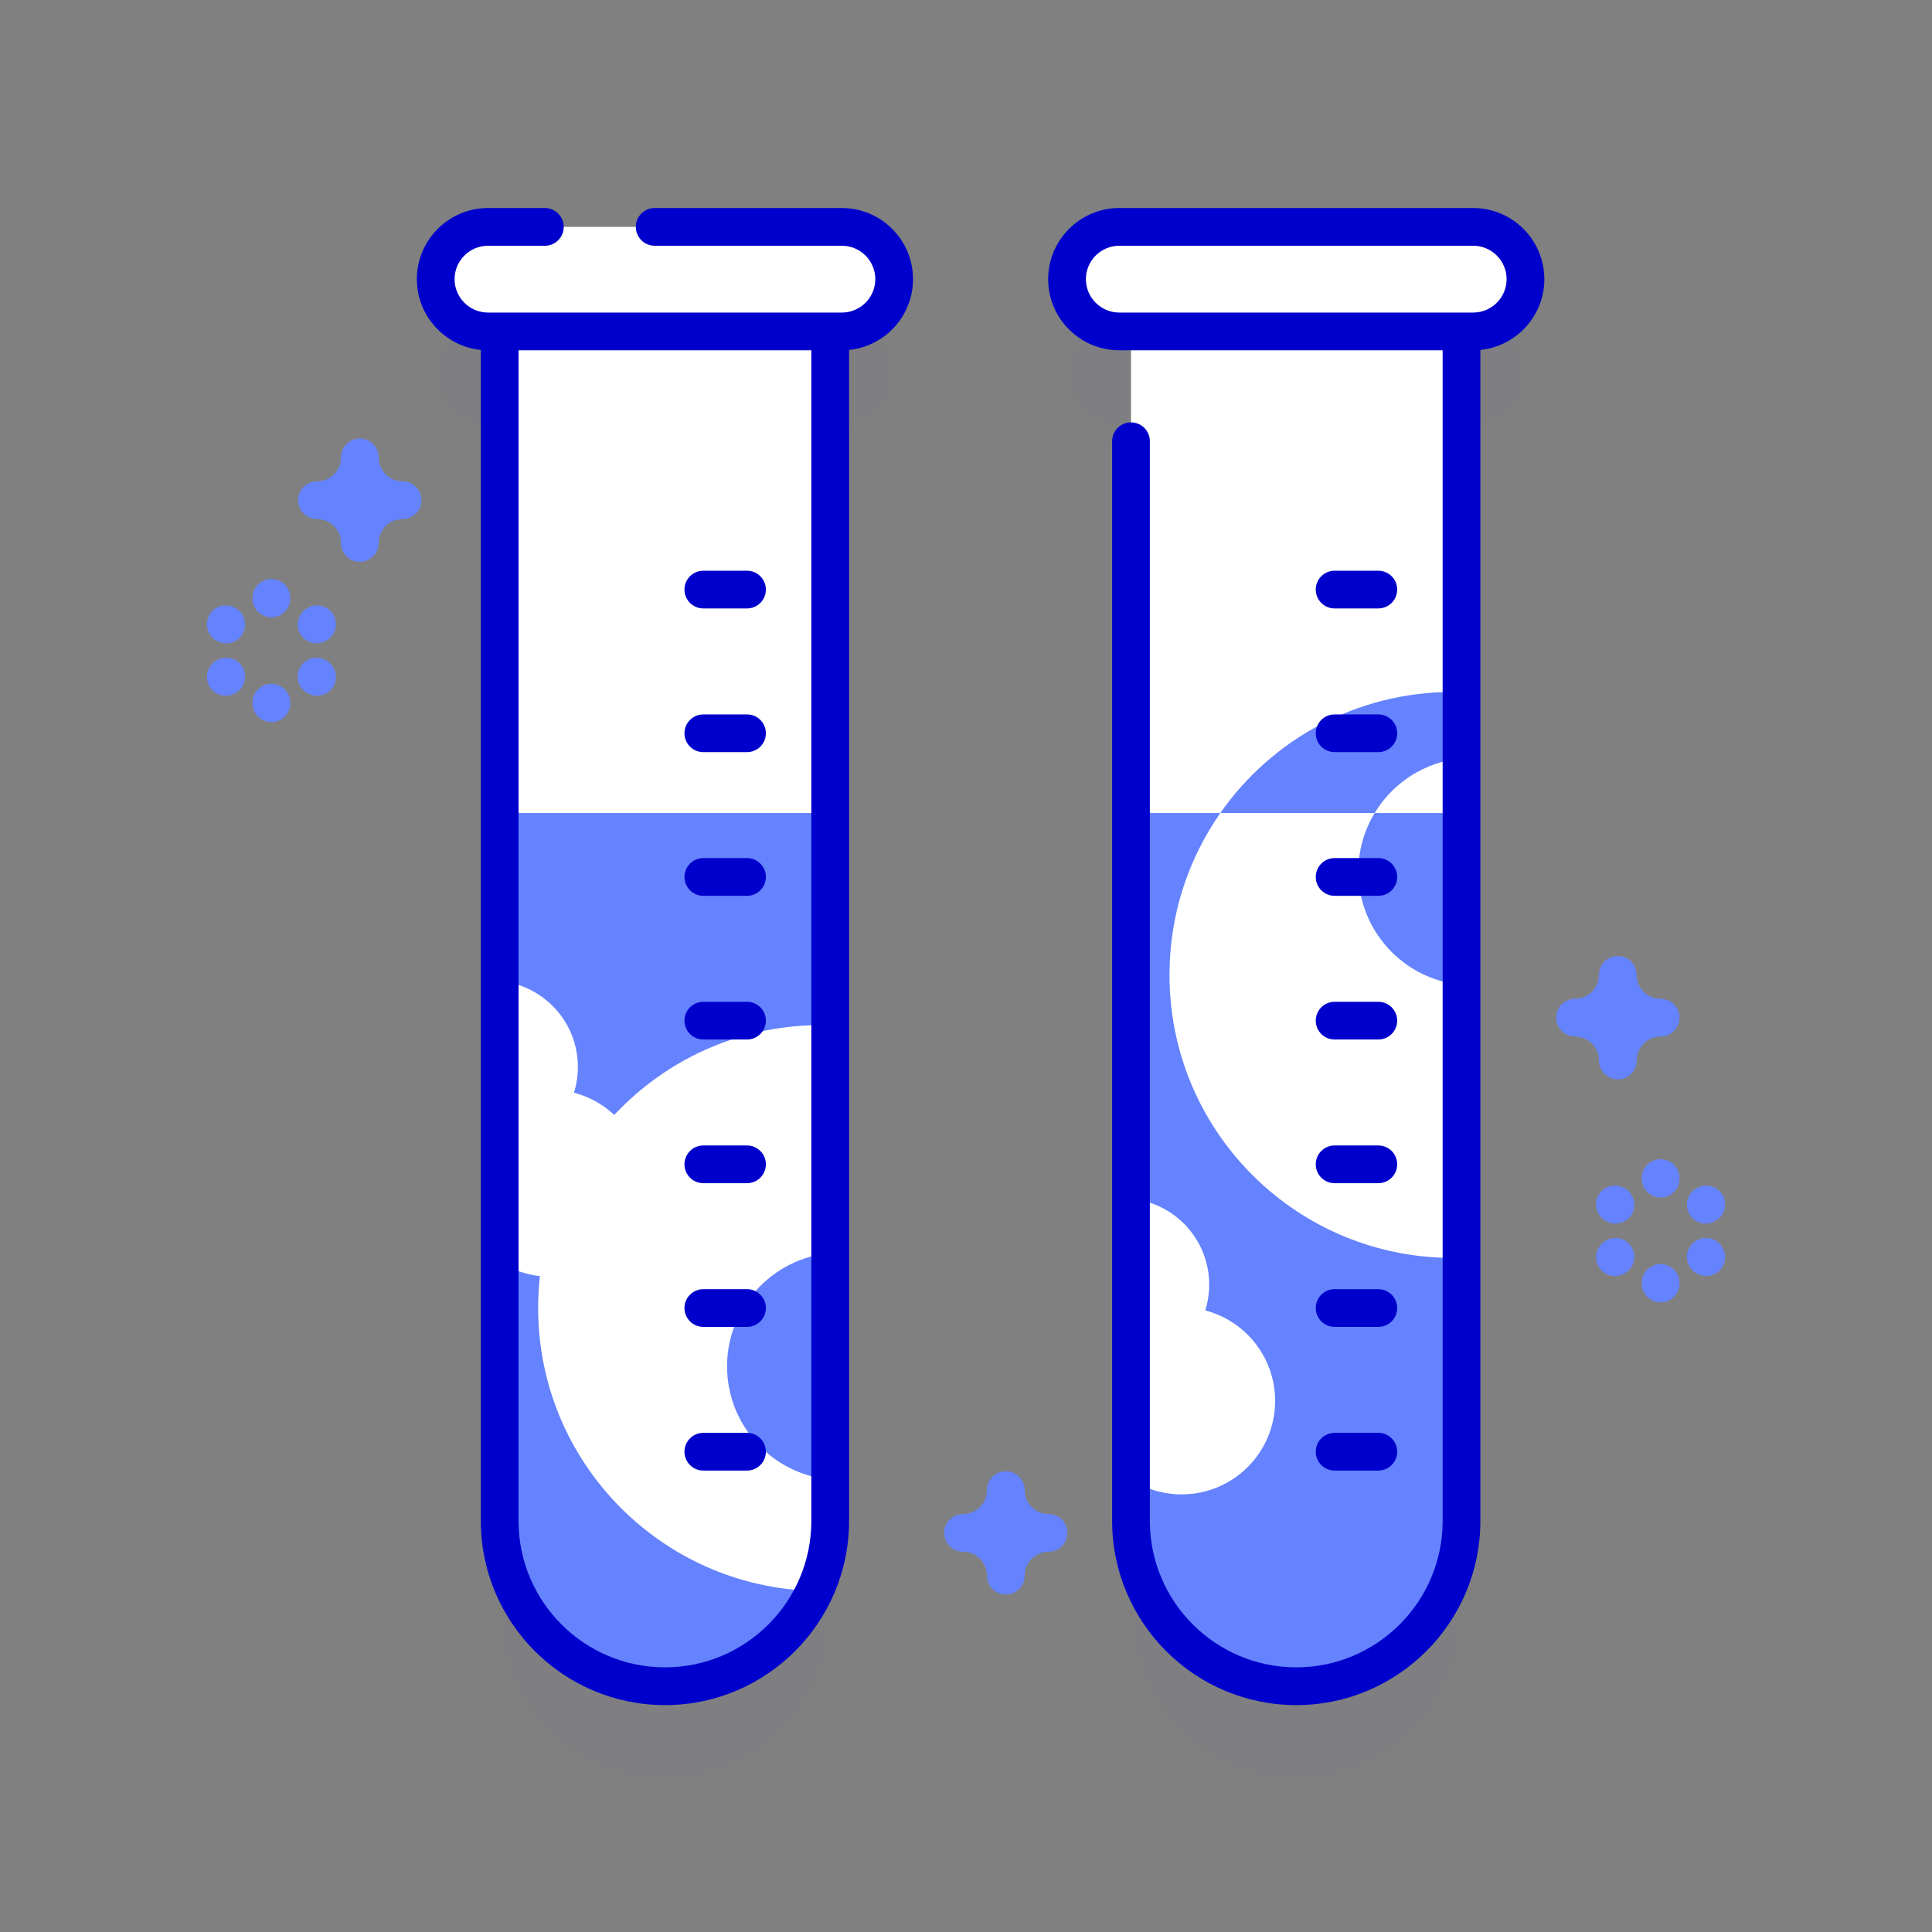 <svg width="55" height="55" viewBox="0 0 55 55" fill="none" xmlns="http://www.w3.org/2000/svg">
<rect x="0" y="0" width="55" height="55" fill="#808080" stroke="none"/>
<g opacity="0.1">
<path opacity="0.1" d="M23.967 9.145H13.892C13.07 9.145 12.404 9.811 12.404 10.632C12.404 11.454 13.07 12.12 13.892 12.12H14.225V45.984C14.225 48.583 16.331 50.689 18.93 50.689C21.528 50.689 23.634 48.583 23.634 45.984V12.12H23.967C24.789 12.12 25.455 11.454 25.455 10.632C25.455 9.811 24.789 9.145 23.967 9.145Z" fill="#2626BC"/>
<path opacity="0.1" d="M41.939 9.145H31.864C31.042 9.145 30.376 9.811 30.376 10.632C30.376 11.454 31.042 12.12 31.864 12.12H32.197V45.984C32.197 48.583 34.303 50.689 36.901 50.689C39.499 50.689 41.606 48.583 41.606 45.984V12.12H41.938C42.76 12.12 43.426 11.454 43.426 10.632C43.427 9.811 42.76 9.145 41.939 9.145Z" fill="#2626BC"/>
</g>
<path d="M18.93 48.004C16.332 48.004 14.226 45.897 14.226 43.299V8.281H23.635V43.299C23.634 45.897 21.528 48.004 18.93 48.004Z" fill="white"/>
<path d="M23.635 23.145V43.299C23.635 44.598 23.108 45.775 22.256 46.626C21.405 47.478 20.229 48.004 18.93 48.004C16.332 48.004 14.226 45.898 14.226 43.299V23.145H23.635Z" fill="#6583FE"/>
<path d="M23.635 29.186V43.299C23.635 44.01 23.477 44.685 23.193 45.289C18.829 45.193 15.32 41.624 15.32 37.237C15.32 32.788 18.927 29.182 23.376 29.182C23.463 29.182 23.549 29.183 23.635 29.186Z" fill="white"/>
<path d="M23.634 35.672C21.988 35.825 20.698 37.21 20.698 38.897C20.698 40.583 21.988 41.968 23.634 42.12V35.672Z" fill="#6583FE"/>
<path d="M18.328 33.683C18.328 35.153 17.137 36.344 15.667 36.344C15.135 36.344 14.64 36.188 14.226 35.92V31.446C14.64 31.177 15.135 31.021 15.667 31.021C17.137 31.021 18.328 32.213 18.328 33.683Z" fill="white"/>
<path d="M14.226 32.816C15.474 32.7 16.451 31.651 16.451 30.372C16.451 29.094 15.474 28.044 14.226 27.929V32.816Z" fill="white"/>
<path d="M23.967 9.435H13.892C13.07 9.435 12.404 8.769 12.404 7.947C12.404 7.125 13.07 6.459 13.892 6.459H23.967C24.789 6.459 25.455 7.125 25.455 7.947C25.455 8.769 24.789 9.435 23.967 9.435Z" fill="white"/>
<path d="M21.266 17.321H20.023C19.726 17.321 19.485 17.081 19.485 16.784C19.485 16.488 19.726 16.247 20.023 16.247H21.266C21.562 16.247 21.803 16.488 21.803 16.784C21.803 17.081 21.562 17.321 21.266 17.321Z" fill="#0000CC"/>
<path d="M21.266 21.412H20.023C19.726 21.412 19.485 21.172 19.485 20.875C19.485 20.578 19.726 20.338 20.023 20.338H21.266C21.562 20.338 21.803 20.578 21.803 20.875C21.803 21.172 21.562 21.412 21.266 21.412Z" fill="#0000CC"/>
<path d="M21.266 25.502H20.023C19.726 25.502 19.485 25.262 19.485 24.965C19.485 24.669 19.726 24.428 20.023 24.428H21.266C21.562 24.428 21.803 24.669 21.803 24.965C21.803 25.262 21.562 25.502 21.266 25.502Z" fill="#0000CC"/>
<path d="M21.266 29.593H20.023C19.726 29.593 19.485 29.352 19.485 29.056C19.485 28.759 19.726 28.519 20.023 28.519H21.266C21.562 28.519 21.803 28.759 21.803 29.056C21.803 29.352 21.562 29.593 21.266 29.593Z" fill="#0000CC"/>
<path d="M21.266 33.683H20.023C19.726 33.683 19.485 33.443 19.485 33.146C19.485 32.849 19.726 32.609 20.023 32.609H21.266C21.562 32.609 21.803 32.849 21.803 33.146C21.803 33.443 21.562 33.683 21.266 33.683Z" fill="#0000CC"/>
<path d="M21.266 37.774H20.023C19.726 37.774 19.485 37.533 19.485 37.237C19.485 36.94 19.726 36.7 20.023 36.7H21.266C21.562 36.7 21.803 36.94 21.803 37.237C21.803 37.533 21.562 37.774 21.266 37.774Z" fill="#0000CC"/>
<path d="M21.266 41.864H20.023C19.726 41.864 19.485 41.624 19.485 41.327C19.485 41.031 19.726 40.79 20.023 40.79H21.266C21.562 40.79 21.803 41.031 21.803 41.327C21.803 41.624 21.562 41.864 21.266 41.864Z" fill="#0000CC"/>
<path d="M36.902 48.004C34.303 48.004 32.197 45.897 32.197 43.299V8.281H41.606V43.299C41.606 45.897 39.5 48.004 36.902 48.004Z" fill="white"/>
<path d="M41.607 23.145V43.298C41.607 44.597 41.081 45.775 40.229 46.625C39.377 47.477 38.202 48.004 36.902 48.004C34.305 48.004 32.198 45.897 32.198 43.298V23.145H41.607Z" fill="#6583FE"/>
<path d="M41.607 19.703V23.145H34.74C36.196 21.062 38.613 19.699 41.348 19.699C41.435 19.699 41.521 19.7 41.607 19.703Z" fill="#6583FE"/>
<path d="M41.607 23.145V33.816C41.607 34.527 41.45 35.202 41.166 35.807C36.801 35.71 33.293 32.142 33.293 27.755C33.293 26.04 33.828 24.451 34.741 23.145H41.607Z" fill="white"/>
<path d="M41.607 21.59V23.145H39.134C39.649 22.286 40.555 21.688 41.607 21.59Z" fill="white"/>
<path d="M41.607 23.145V28.037C39.96 27.884 38.67 26.5 38.67 24.813C38.67 24.203 38.839 23.632 39.134 23.145H41.607Z" fill="#6583FE"/>
<path d="M36.3 39.881C36.3 41.351 35.108 42.542 33.639 42.542C33.107 42.542 32.612 42.386 32.197 42.118V37.644C32.612 37.375 33.107 37.219 33.639 37.219C35.108 37.219 36.3 38.41 36.3 39.881Z" fill="white"/>
<path d="M32.197 39.014C33.446 38.898 34.423 37.848 34.423 36.57C34.423 35.292 33.446 34.242 32.197 34.127V39.014Z" fill="white"/>
<path d="M41.939 9.435H31.864C31.042 9.435 30.376 8.769 30.376 7.947C30.376 7.125 31.042 6.459 31.864 6.459H41.939C42.76 6.459 43.427 7.125 43.427 7.947C43.427 8.769 42.76 9.435 41.939 9.435Z" fill="white"/>
<path d="M23.967 5.922H18.637C18.341 5.922 18.1 6.162 18.1 6.459C18.1 6.756 18.341 6.996 18.637 6.996H23.967C24.491 6.996 24.918 7.423 24.918 7.947C24.918 8.471 24.491 8.898 23.967 8.898H13.892C13.368 8.898 12.941 8.471 12.941 7.947C12.941 7.423 13.368 6.996 13.892 6.996H15.511C15.808 6.996 16.048 6.756 16.048 6.459C16.048 6.162 15.808 5.922 15.511 5.922H13.892C12.776 5.922 11.867 6.83 11.867 7.947C11.867 8.995 12.667 9.859 13.688 9.962V43.299C13.688 46.189 16.04 48.541 18.93 48.541C21.82 48.541 24.171 46.189 24.171 43.299V9.962C25.192 9.859 25.992 8.995 25.992 7.947C25.992 6.83 25.084 5.922 23.967 5.922ZM18.93 47.466C16.632 47.466 14.762 45.597 14.762 43.299V9.972H23.097V43.299C23.097 45.597 21.228 47.466 18.93 47.466Z" fill="#0000CC"/>
<path d="M43.964 7.947C43.964 6.83 43.055 5.922 41.939 5.922H31.864C30.747 5.922 29.839 6.83 29.839 7.947C29.839 9.064 30.747 9.972 31.864 9.972H41.069V43.299C41.069 45.597 39.199 47.466 36.901 47.466C34.604 47.466 32.734 45.597 32.734 43.299V12.561C32.734 12.264 32.494 12.024 32.197 12.024C31.9 12.024 31.66 12.264 31.66 12.561V43.299C31.66 46.189 34.011 48.541 36.901 48.541C39.792 48.541 42.143 46.189 42.143 43.299V9.962C43.164 9.859 43.964 8.995 43.964 7.947ZM41.939 8.898H31.864C31.34 8.898 30.913 8.471 30.913 7.947C30.913 7.423 31.34 6.996 31.864 6.996H41.939C42.463 6.996 42.89 7.423 42.89 7.947C42.89 8.471 42.463 8.898 41.939 8.898Z" fill="#0000CC"/>
<path d="M39.237 17.321H37.994C37.697 17.321 37.457 17.081 37.457 16.784C37.457 16.488 37.697 16.247 37.994 16.247H39.237C39.534 16.247 39.775 16.488 39.775 16.784C39.775 17.081 39.534 17.321 39.237 17.321Z" fill="#0000CC"/>
<path d="M39.237 21.412H37.994C37.697 21.412 37.457 21.172 37.457 20.875C37.457 20.578 37.697 20.338 37.994 20.338H39.237C39.534 20.338 39.775 20.578 39.775 20.875C39.775 21.172 39.534 21.412 39.237 21.412Z" fill="#0000CC"/>
<path d="M39.237 25.502H37.994C37.697 25.502 37.457 25.262 37.457 24.965C37.457 24.669 37.697 24.428 37.994 24.428H39.237C39.534 24.428 39.775 24.669 39.775 24.965C39.775 25.262 39.534 25.502 39.237 25.502Z" fill="#0000CC"/>
<path d="M39.237 29.593H37.994C37.697 29.593 37.457 29.352 37.457 29.056C37.457 28.759 37.697 28.519 37.994 28.519H39.237C39.534 28.519 39.775 28.759 39.775 29.056C39.775 29.352 39.534 29.593 39.237 29.593Z" fill="#0000CC"/>
<path d="M39.237 33.683H37.994C37.697 33.683 37.457 33.443 37.457 33.146C37.457 32.849 37.697 32.609 37.994 32.609H39.237C39.534 32.609 39.775 32.849 39.775 33.146C39.775 33.443 39.534 33.683 39.237 33.683Z" fill="#0000CC"/>
<path d="M39.237 37.774H37.994C37.697 37.774 37.457 37.533 37.457 37.237C37.457 36.94 37.697 36.7 37.994 36.7H39.237C39.534 36.7 39.775 36.94 39.775 37.237C39.775 37.533 39.534 37.774 39.237 37.774Z" fill="#0000CC"/>
<path d="M39.237 41.864H37.994C37.697 41.864 37.457 41.624 37.457 41.327C37.457 41.031 37.697 40.79 37.994 40.79H39.237C39.534 40.79 39.775 41.031 39.775 41.327C39.775 41.624 39.534 41.864 39.237 41.864Z" fill="#0000CC"/>
<path d="M47.274 34.091C46.978 34.091 46.737 33.85 46.737 33.554V33.538C46.737 33.241 46.978 33.001 47.274 33.001C47.571 33.001 47.812 33.241 47.812 33.538V33.554C47.812 33.85 47.571 34.091 47.274 34.091Z" fill="#6583FE"/>
<path d="M47.274 37.075C46.978 37.075 46.737 36.835 46.737 36.538V36.522C46.737 36.225 46.978 35.985 47.274 35.985C47.571 35.985 47.812 36.225 47.812 36.522V36.538C47.812 36.835 47.571 37.075 47.274 37.075Z" fill="#6583FE"/>
<path d="M45.988 34.833C45.897 34.833 45.804 34.81 45.72 34.761L45.706 34.752C45.449 34.604 45.361 34.275 45.51 34.019C45.658 33.762 45.987 33.674 46.244 33.823L46.258 33.831C46.515 33.98 46.602 34.308 46.454 34.565C46.354 34.737 46.174 34.833 45.988 34.833Z" fill="#6583FE"/>
<path d="M48.573 36.325C48.482 36.325 48.389 36.302 48.304 36.253L48.291 36.245C48.034 36.096 47.946 35.768 48.095 35.511C48.243 35.254 48.572 35.166 48.829 35.315L48.843 35.323C49.1 35.472 49.187 35.8 49.038 36.057C48.939 36.229 48.759 36.325 48.573 36.325Z" fill="#6583FE"/>
<path d="M45.975 36.326C45.79 36.326 45.609 36.23 45.51 36.057C45.361 35.801 45.449 35.472 45.706 35.324L45.72 35.316C45.976 35.167 46.305 35.255 46.453 35.511C46.602 35.768 46.514 36.097 46.258 36.245L46.244 36.253C46.159 36.302 46.066 36.326 45.975 36.326Z" fill="#6583FE"/>
<path d="M48.56 34.833C48.375 34.833 48.194 34.737 48.095 34.565C47.946 34.308 48.034 33.98 48.291 33.831L48.304 33.823C48.561 33.674 48.89 33.762 49.039 34.019C49.187 34.275 49.1 34.604 48.843 34.752L48.829 34.761C48.744 34.81 48.651 34.833 48.56 34.833Z" fill="#6583FE"/>
<path d="M46.056 30.726C45.76 30.726 45.519 30.485 45.519 30.189C45.519 29.814 45.214 29.508 44.839 29.508C44.542 29.508 44.302 29.268 44.302 28.971C44.302 28.675 44.542 28.434 44.839 28.434C45.214 28.434 45.519 28.129 45.519 27.754C45.519 27.457 45.76 27.217 46.056 27.217C46.353 27.217 46.593 27.457 46.593 27.754C46.593 28.129 46.899 28.434 47.274 28.434C47.57 28.434 47.811 28.675 47.811 28.971C47.811 29.268 47.57 29.508 47.274 29.508C46.899 29.508 46.593 29.814 46.593 30.189C46.593 30.485 46.353 30.726 46.056 30.726Z" fill="#6583FE"/>
<path d="M10.243 15.994C9.946 15.994 9.706 15.753 9.706 15.457C9.706 15.082 9.401 14.777 9.025 14.777C8.729 14.777 8.488 14.536 8.488 14.239C8.488 13.943 8.729 13.702 9.025 13.702C9.401 13.702 9.706 13.397 9.706 13.022C9.706 12.725 9.946 12.485 10.243 12.485C10.539 12.485 10.78 12.725 10.78 13.022C10.78 13.397 11.085 13.702 11.46 13.702C11.757 13.702 11.997 13.943 11.997 14.239C11.997 14.536 11.757 14.777 11.46 14.777C11.085 14.777 10.78 15.082 10.78 15.457C10.78 15.753 10.539 15.994 10.243 15.994Z" fill="#6583FE"/>
<path d="M28.633 45.392C28.337 45.392 28.096 45.152 28.096 44.855C28.096 44.48 27.791 44.175 27.416 44.175C27.119 44.175 26.879 43.934 26.879 43.638C26.879 43.341 27.119 43.101 27.416 43.101C27.791 43.101 28.096 42.795 28.096 42.42C28.096 42.124 28.337 41.883 28.633 41.883C28.93 41.883 29.171 42.124 29.171 42.42C29.171 42.795 29.476 43.101 29.851 43.101C30.147 43.101 30.388 43.341 30.388 43.638C30.388 43.934 30.147 44.175 29.851 44.175C29.476 44.175 29.171 44.48 29.171 44.855C29.171 45.152 28.93 45.392 28.633 45.392Z" fill="#6583FE"/>
<path d="M7.727 17.573C7.43 17.573 7.189 17.333 7.189 17.036V17.02C7.189 16.723 7.43 16.483 7.727 16.483C8.023 16.483 8.264 16.723 8.264 17.02V17.036C8.264 17.333 8.023 17.573 7.727 17.573Z" fill="#6583FE"/>
<path d="M7.727 20.558C7.43 20.558 7.189 20.317 7.189 20.02V20.004C7.189 19.708 7.43 19.467 7.727 19.467C8.023 19.467 8.264 19.708 8.264 20.004V20.02C8.264 20.317 8.023 20.558 7.727 20.558Z" fill="#6583FE"/>
<path d="M6.44 18.316C6.349 18.316 6.256 18.292 6.172 18.243L6.158 18.235C5.901 18.086 5.813 17.758 5.962 17.501C6.111 17.244 6.439 17.157 6.696 17.305L6.71 17.313C6.967 17.462 7.054 17.791 6.906 18.047C6.806 18.219 6.626 18.316 6.44 18.316Z" fill="#6583FE"/>
<path d="M9.025 19.808C8.934 19.808 8.841 19.784 8.757 19.735L8.743 19.727C8.486 19.578 8.398 19.25 8.547 18.993C8.696 18.737 9.024 18.649 9.281 18.797L9.295 18.805C9.552 18.954 9.639 19.283 9.491 19.54C9.391 19.712 9.211 19.808 9.025 19.808Z" fill="#6583FE"/>
<path d="M6.427 19.808C6.242 19.808 6.062 19.712 5.962 19.54C5.813 19.283 5.901 18.954 6.158 18.805L6.172 18.797C6.429 18.649 6.757 18.736 6.906 18.993C7.054 19.25 6.967 19.579 6.71 19.727L6.696 19.735C6.611 19.784 6.519 19.808 6.427 19.808Z" fill="#6583FE"/>
<path d="M9.012 18.316C8.827 18.316 8.647 18.219 8.547 18.047C8.398 17.791 8.486 17.462 8.743 17.313L8.757 17.305C9.014 17.157 9.342 17.244 9.491 17.501C9.639 17.758 9.552 18.086 9.295 18.235L9.281 18.243C9.196 18.292 9.104 18.316 9.012 18.316Z" fill="#6583FE"/>
</svg>
